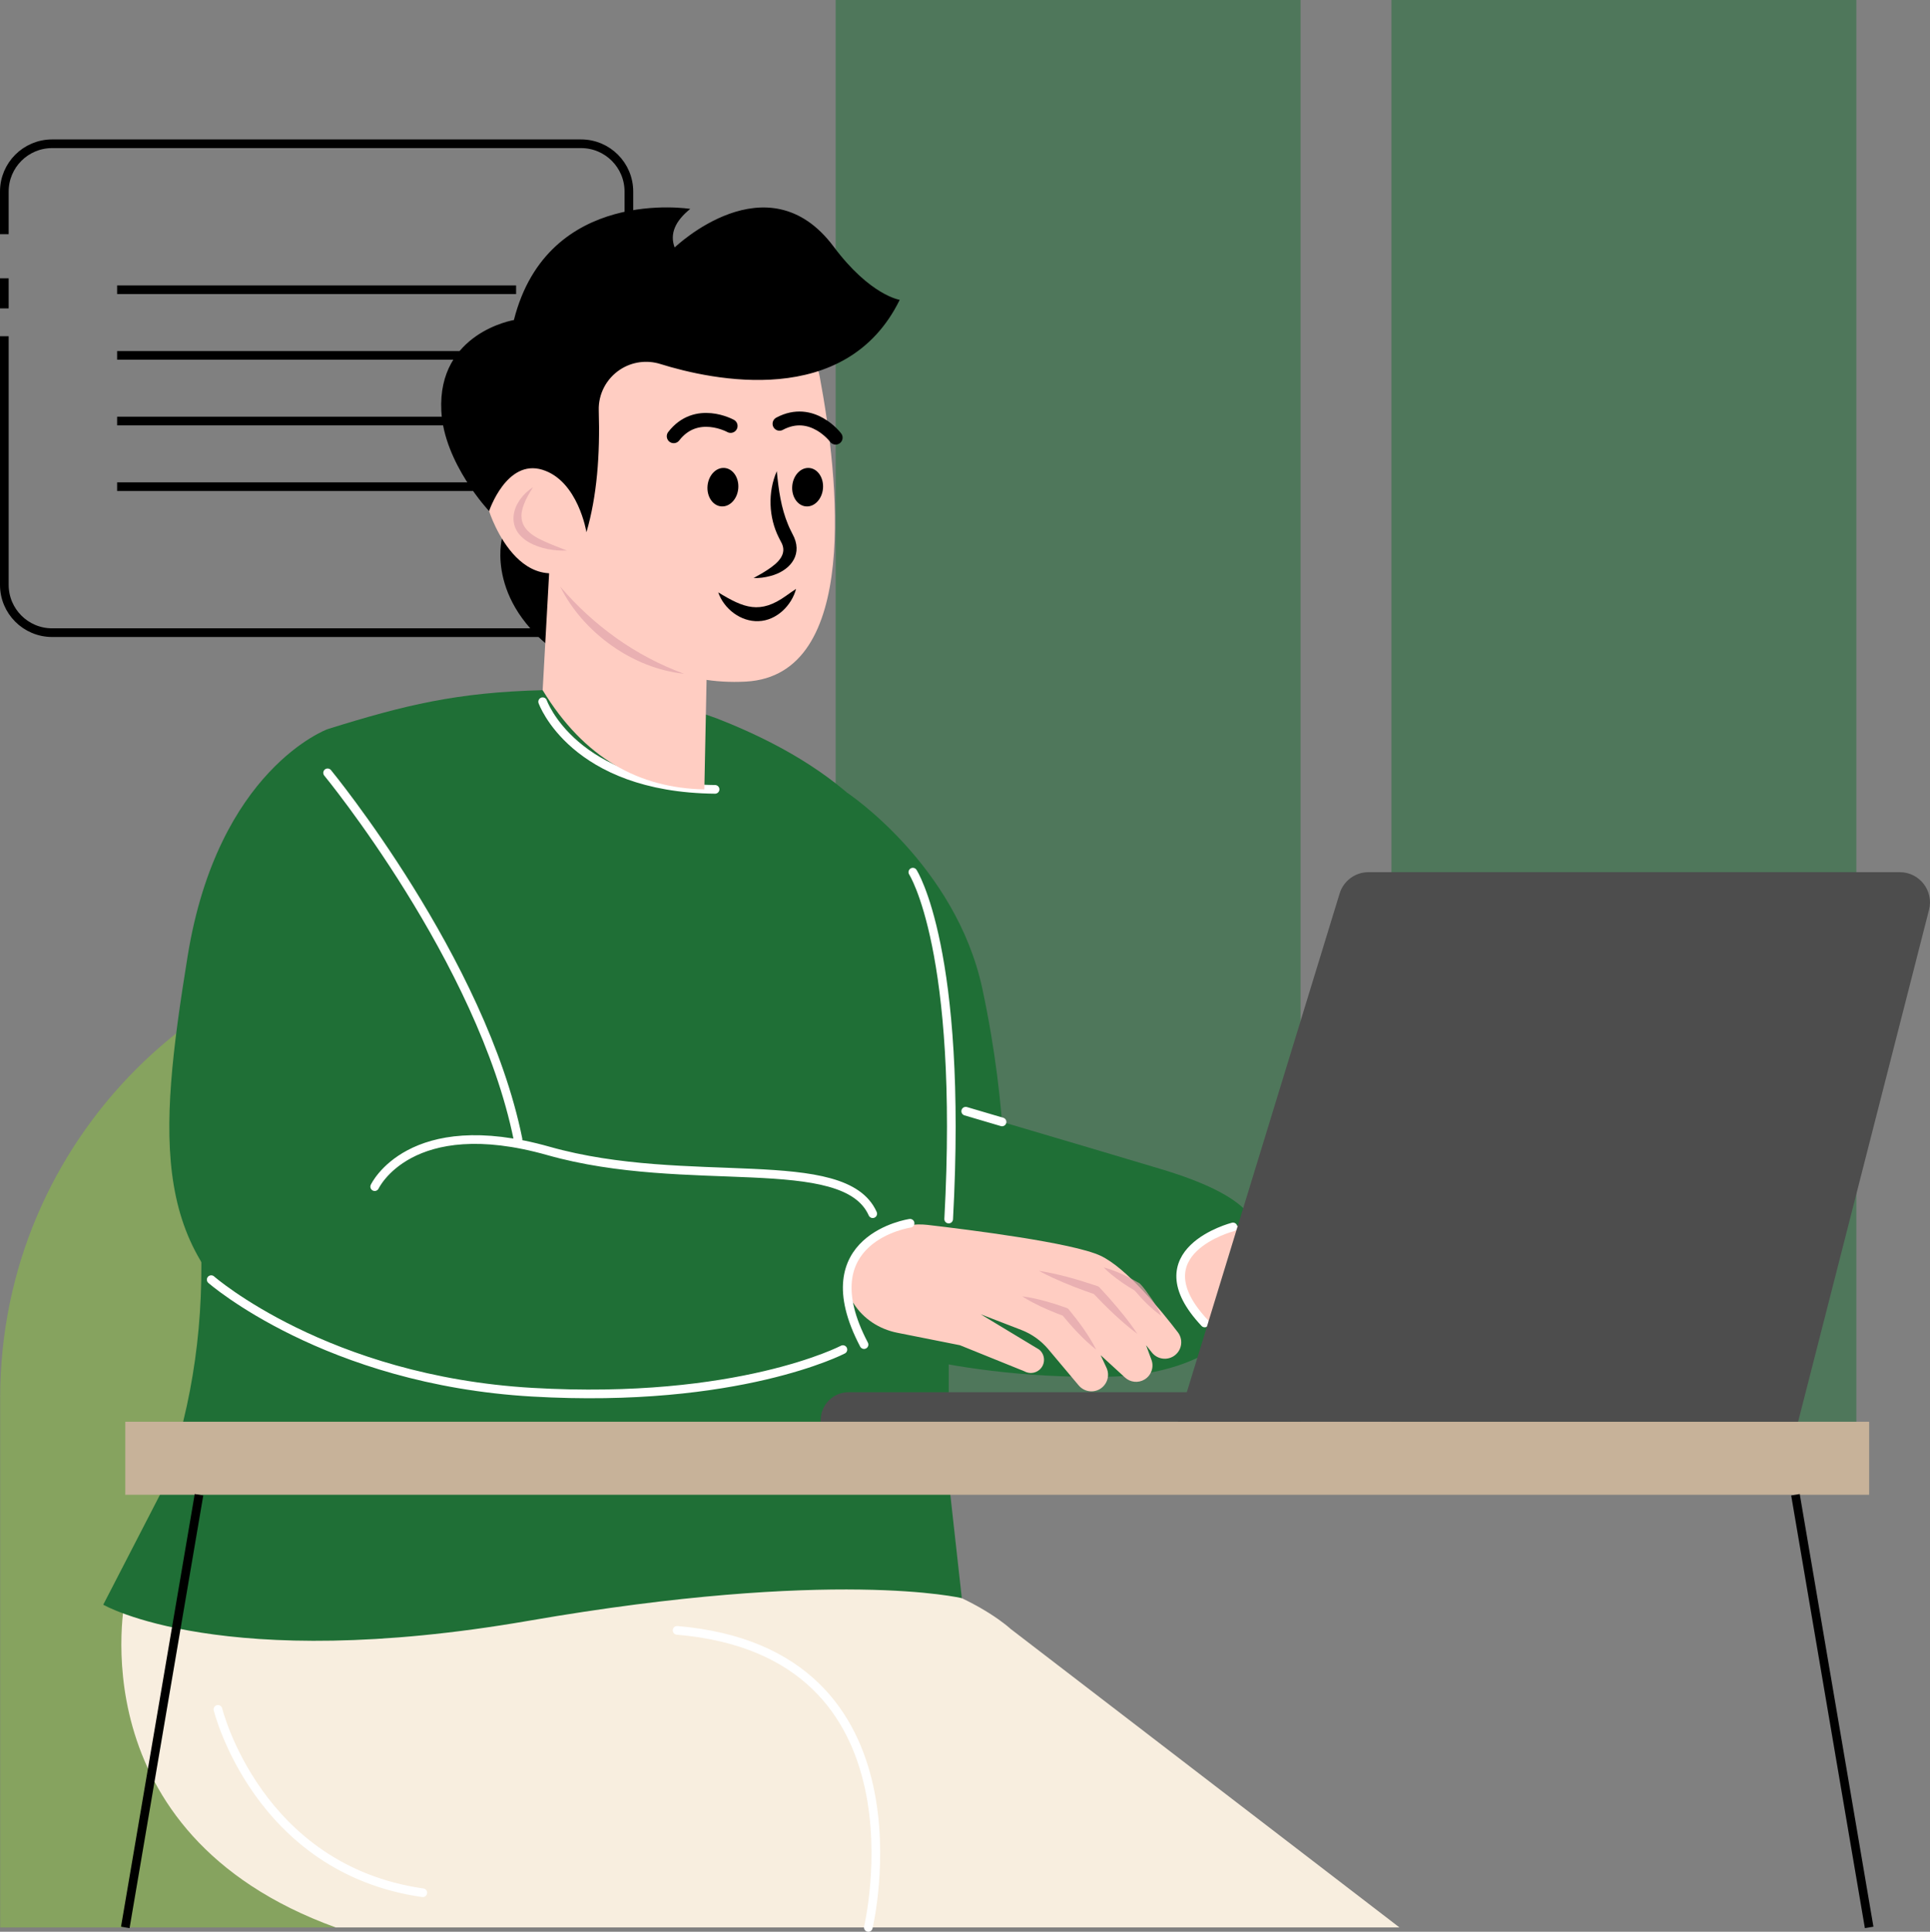 <?xml version="1.0" encoding="UTF-8" standalone="no"?>
<svg
   viewBox="0 0 1112.77 1113.96"
   version="1.1"
   id="svg50"
   sodipodi:docname="img-1.svg"
   inkscape:version="1.3.2 (091e20e, 2023-11-25, custom)"
   xmlns:inkscape="http://www.inkscape.org/namespaces/inkscape"
   xmlns:sodipodi="http://sodipodi.sourceforge.net/DTD/sodipodi-0.dtd"
   xmlns="http://www.w3.org/2000/svg"
   xmlns:svg="http://www.w3.org/2000/svg">
  <rect x="0" y="0" width="1112.77" height="1113.96" fill="#808080" stroke="none"/>
  <sodipodi:namedview
     id="namedview50"
     pagecolor="#ffffff"
     bordercolor="#000000"
     borderopacity="0.25"
     inkscape:showpageshadow="2"
     inkscape:pageopacity="0.0"
     inkscape:pagecheckerboard="0"
     inkscape:deskcolor="#d1d1d1"
     inkscape:zoom="0.24978144"
     inkscape:cx="518.45326"
     inkscape:cy="490.42876"
     inkscape:window-width="1920"
     inkscape:window-height="1001"
     inkscape:window-x="-9"
     inkscape:window-y="-9"
     inkscape:window-maximized="1"
     inkscape:current-layer="g49" />
  <defs
     id="defs1">
    <style
       id="style1">
      .cls-1 {
        fill: #c7b299;
      }

      .cls-1, .cls-2, .cls-3, .cls-4, .cls-5, .cls-6, .cls-7, .cls-8, .cls-9 {
        stroke-width: 0px;
      }

      .cls-2 {
        fill: #4d4d4d;
      }

      .cls-10 {
        mix-blend-mode: multiply;
        opacity: .7;
      }

      .cls-3 {
        fill: #bcd2fd;
      }

      .cls-3, .cls-5 {
        opacity: .5;
      }

      .cls-4 {
        fill: #e0a4ab;
      }

      .cls-5 {
        fill: #8cc63f;
      }

      .cls-11 {
        isolation: isolate;
      }

      .cls-7 {
        fill: #4874ff;
      }

      .cls-12 {
        stroke: #fff;
      }

      .cls-12, .cls-13 {
        stroke-linecap: round;
        stroke-linejoin: round;
      }

      .cls-12, .cls-13, .cls-14 {
        fill: none;
      }

      .cls-12, .cls-14 {
        stroke-width: 5px;
      }

      .cls-8 {
        fill: #204560;
      }

      .cls-13 {
        stroke-width: 8px;
      }

      .cls-13, .cls-14 {
        stroke: #000;
      }

      .cls-14 {
        stroke-miterlimit: 10;
      }

      .cls-9 {
        fill: #ffcdc2;
      }
    </style>
  </defs>
  <g
     class="cls-11"
     id="g50">
    <g
       id="Layer_2"
       data-name="Layer 2">
      <g
         id="Layer_1-2"
         data-name="Layer 1">
        <g
           id="g49">
          <g
             id="g2">
            <rect
               class="cls-3"
               x="481.81"
               width="268.05"
               height="840.92"
               id="rect1"
               style="fill:#1f6f36;fill-opacity:1" />
            <rect
               class="cls-3"
               x="802.26"
               width="268.05"
               height="840.92"
               id="rect2"
               style="fill:#1f6f36;fill-opacity:1" />
          </g>
          <g
             id="g7">
            <line
               class="cls-14"
               x1="2.5"
               y1="177.84"
               x2="2.5"
               y2="160.49"
               id="line2" />
            <path
               class="cls-14"
               d="M2.5,135.05v-24.59c0-15.22,12.34-27.56,27.56-27.56h304.97c15.22,0,27.56,12.34,27.56,27.56v226.81c0,15.22-12.34,27.56-27.56,27.56H30.06c-15.22,0-27.56-12.34-27.56-27.56v-143.38"
               id="path2" />
            <g
               id="g6">
              <line
                 class="cls-14"
                 x1="67.52"
                 y1="167.08"
                 x2="297.56"
                 y2="167.08"
                 id="line3" />
              <line
                 class="cls-14"
                 x1="67.52"
                 y1="204.93"
                 x2="297.56"
                 y2="204.93"
                 id="line4" />
              <line
                 class="cls-14"
                 x1="67.52"
                 y1="242.79"
                 x2="297.56"
                 y2="242.79"
                 id="line5" />
              <line
                 class="cls-14"
                 x1="67.52"
                 y1="280.65"
                 x2="297.56"
                 y2="280.65"
                 id="line6" />
            </g>
          </g>
          <path
             class="cls-5"
             d="M268.15,537.82h0v573.64H.1v-305.59c0-147.94,120.11-268.05,268.05-268.05Z"
             id="path7" />
          <path
             class="cls-7"
             d="M488.52,457.2s62.55,41.51,77.87,112.97c15.32,71.46,13.06,125.62,13.06,125.62h-62.43l-28.49-238.6Z"
             id="path8"
             style="fill:#1f6f36;fill-opacity:1" />
          <path
             class="cls-7"
             d="M185.7,773.53s86.4,46.11,209.2,33.83c82.17-8.22,108.27-48.55,108.27-48.55v-58.92s-5.29-24.66-65.2-25.56c-59.91-.9-178.72-17.2-178.72-17.2,0,0-82.6,25.91-73.55,116.4Z"
             id="path9"
             style="fill:#1f6f36;fill-opacity:1" />
          <path
             class="cls-7"
             d="M475.71,767.58s64.85,27.96,162.88,26.34c64.29-1.06,84.3-37.8,84.3-37.8v-45.88s7.76-17.7-53.29-36.01c-44.68-13.41-145.65-43.13-145.65-43.13,0,0-55.28,66.02-48.24,136.47Z"
             id="path10"
             style="fill:#1f6f36;fill-opacity:1" />
          <path
             class="cls-8"
             d="M500.64,1111.46h306.23l-224.22-172.16s-62.32-59.06-203.74-32.04c-141.42,27.01,35.31,204.21,121.73,204.21Z"
             id="path11"
             style="fill:#f8eedf;fill-opacity:1" />
          <path
             class="cls-8"
             d="M72.24,921.29s-29.13,135.65,121.29,190.17h307.11s14.87-103.31-27.48-140.39c-42.35-37.08-183.46-56.38-183.46-56.38l-217.47,6.59Z"
             id="path12"
             style="fill:#f8eedf;fill-opacity:1" />
          <path
             class="cls-7"
             d="M98.03,850.73l-38.5,74.64s68.6,39.86,245.29,9.26c176.69-30.6,249.73-13.03,249.73-13.03l-24-216.19-432.52,145.32Z"
             id="path13"
             style="fill:#1f6f36;fill-opacity:1" />
          <path
             class="cls-7"
             d="M114.35,692.55c4.49,49.62.52,97.96-13.51,144.79h251.05l-237.55-144.79Z"
             id="path14"
             style="fill:#1f6f36;fill-opacity:1" />
          <path
             class="cls-7"
             d="M394.41,407.64l18.93,6.66c69.31,27.09,118.55,68.82,130.85,142.21,1.78,10.61,2.8,21.52,2.8,32.59v248.24h-186.61l36.19-382.14-2.16-47.56Z"
             id="path15"
             style="fill:#1f6f36;fill-opacity:1" />
          <path
             class="cls-7"
             d="M312.88,398c-49.52,1.25-79.43,8.55-123.99,22.46l109.78,236.54v180.35h109.2v-382.14l-94.98-57.2Z"
             id="path16"
             style="fill:#1f6f36;fill-opacity:1" />
          <path
             class="cls-7"
             d="M188.89,420.46s-63.23,22.97-80.7,130.87c-17.29,106.71-21.64,172.77,53.04,220.65,74.68,47.88,137.44-34.74,137.44-114.99s-109.78-236.54-109.78-236.54Z"
             id="path17"
             style="fill:#1f6f36;fill-opacity:1" />
          <polygon
             class="cls-7"
             points="468.95 713.93 526.32 721.39 491.82 786.12 445.65 786.12 468.95 713.93"
             id="polygon17"
             style="fill:#1f6f36;fill-opacity:1" />
          <g
             id="g22">
            <path
               class="cls-9"
               d="M513.17,709.95c6.68-3.24,14.17-4.46,21.55-3.61,24.22,2.81,83.62,10.28,99.72,17.75,14.99,6.96,35.11,31.66,44.69,44.21,3.12,4.1,2.4,9.93-1.63,13.15h0c-4.09,3.27-10.07,2.61-13.34-1.49l-3.37-4.22,3.1,8.4c1.58,4.27-.12,9.05-4.03,11.38h0c-3.58,2.13-8.13,1.66-11.2-1.15l-14.07-12.89,3.37,7.22c2.78,5.96-1.14,12.9-7.68,13.58h0c-3.17.33-6.29-.93-8.34-3.37l-17.57-20.91c-4.15-4.93-9.47-8.74-15.48-11.06l-23.49-9.07,33.74,20.37c3.68,3,3.75,8.6.13,11.68h0c-2.43,2.07-5.9,2.41-8.68.83l-37.15-15.02-36.14-7.19c-10.34-2.06-19.61-8.06-25.21-17-9.18-14.65-4.37-29.26,21.08-41.62Z"
               id="path18" />
            <g
               class="cls-10"
               id="g19">
              <path
                 class="cls-4"
                 d="M655.78,769.21c-9.29-6.97-17.58-15.1-25.58-23.47,0,0,1.01.65,1.01.65-8.26-2.81-16.4-5.93-24.33-9.59-2.64-1.26-5.28-2.5-7.85-3.96,11.54,1.81,22.74,5.13,33.79,8.83.4.13.74.37,1.01.65,1.97,2.11,3.93,4.23,5.84,6.39,5.75,6.53,11.31,13.22,16.11,20.51h0Z"
                 id="path19" />
            </g>
            <g
               class="cls-10"
               id="g20">
              <path
                 class="cls-4"
                 d="M632.01,778.26c-7.4-5.83-13.75-12.84-19.71-20.08,0,0,1.08.76,1.08.76-6.22-2.3-12.35-4.9-18.23-8.01-1.97-1.05-3.92-2.14-5.81-3.39,4.46.54,8.79,1.56,13.11,2.71,4.27,1.17,8.48,2.51,12.64,4,.43.15.79.41,1.06.74,5.95,7.27,11.59,14.87,15.88,23.27h0Z"
                 id="path20" />
            </g>
            <g
               class="cls-10"
               id="g21">
              <path
                 class="cls-4"
                 d="M669.6,758.78c-5.98-4.17-11.04-9.47-15.74-14.98,0,0,.66.56.66.56-4.87-2.81-9.57-5.96-13.92-9.56-1.45-1.23-2.88-2.48-4.22-3.91,7.34,1.95,14.15,5.38,20.68,9.17,2.75,2.69,4.86,6.05,7.12,9.19,2.02,3.05,3.93,6.15,5.42,9.53h0Z"
                 id="path21" />
            </g>
          </g>
          <g
             id="g26">
            <path
               class="cls-9"
               d="M704.45,709.95c6.68-3.24,14.17-4.46,21.55-3.61,24.22,2.81,83.62,10.28,99.72,17.75,14.99,6.96,35.11,31.66,44.69,44.21,3.12,4.1,2.4,9.93-1.63,13.15h0c-4.09,3.27-10.07,2.61-13.34-1.49l-3.37-4.22,3.1,8.4c1.58,4.27-.12,9.05-4.03,11.38h0c-3.58,2.13-8.13,1.66-11.2-1.15l-14.07-12.89,3.37,7.22c2.78,5.96-1.14,12.9-7.68,13.58h0c-3.17.33-6.29-.93-8.34-3.37l-17.57-20.91c-4.15-4.93-9.47-8.74-15.48-11.06l-23.49-9.07,33.74,20.37c3.68,3,3.75,8.6.13,11.68h0c-2.43,2.07-5.9,2.41-8.68.83l-37.15-15.02-36.14-7.19c-10.34-2.06-19.61-8.06-25.21-17-9.18-14.65-4.37-29.26,21.08-41.62Z"
               id="path22" />
            <g
               class="cls-10"
               id="g23">
              <path
                 class="cls-4"
                 d="M847.06,769.21c-9.29-6.97-17.58-15.1-25.58-23.47,0,0,1.01.65,1.01.65-8.26-2.81-16.4-5.93-24.33-9.59-2.64-1.26-5.28-2.5-7.85-3.96,11.54,1.81,22.74,5.13,33.79,8.83.4.13.74.37,1.01.65,1.97,2.11,3.93,4.23,5.84,6.39,5.75,6.53,11.31,13.22,16.11,20.51h0Z"
                 id="path23" />
            </g>
            <g
               class="cls-10"
               id="g24">
              <path
                 class="cls-4"
                 d="M823.3,778.26c-7.4-5.83-13.75-12.84-19.71-20.08,0,0,1.08.76,1.08.76-6.22-2.3-12.35-4.9-18.23-8.01-1.97-1.05-3.92-2.14-5.81-3.39,4.46.54,8.79,1.56,13.11,2.71,4.27,1.17,8.48,2.51,12.64,4,.43.15.79.41,1.06.74,5.95,7.27,11.59,14.87,15.88,23.27h0Z"
                 id="path24" />
            </g>
            <g
               class="cls-10"
               id="g25">
              <path
                 class="cls-4"
                 d="M860.88,758.78c-5.98-4.17-11.04-9.47-15.74-14.98,0,0,.66.56.66.56-4.87-2.81-9.57-5.96-13.92-9.56-1.45-1.23-2.88-2.48-4.22-3.91,7.34,1.95,14.15,5.38,20.68,9.17,2.75,2.69,4.86,6.05,7.12,9.19,2.02,3.05,3.93,6.15,5.42,9.53h0Z"
                 id="path25" />
            </g>
          </g>
          <path
             class="cls-12"
             d="M188.89,445.66s88.86,108.05,109.78,211.33"
             id="path26" />
          <path
             class="cls-12"
             d="M216.04,684.3s20.15-43.28,100.25-20.59c80.1,22.68,170.47-.62,186.89,36.19"
             id="path27" />
          <path
             class="cls-12"
             d="M121.77,737.92s66.2,58.02,185.1,64.91c118.91,6.89,179.11-24.57,179.11-24.57"
             id="path28" />
          <path
             class="cls-12"
             d="M526.32,502.94s29.05,44.87,20.66,200.04"
             id="path29" />
          <path
             class="cls-12"
             d="M524.72,705.41s-58.86,8.52-26.55,69.97"
             id="path30" />
          <path
             class="cls-12"
             d="M312.88,404.65s17.57,49.75,99.4,50.54"
             id="path31" />
          <path
             class="cls-12"
             d="M500.64,1111.46s37.89-158.77-110.25-171.29"
             id="path32" />
          <path
             class="cls-12"
             d="M125.66,985.73s22.71,92.15,118.11,105.75"
             id="path33" />
          <g
             id="g45">
            <path
               class="cls-6"
               d="M289.4,310.6s-10.32,38.93,37.96,69.92c48.29,30.98,3.62-134.54-37.96-69.92Z"
               id="path34" />
            <path
               class="cls-9"
               d="M317.47,315.02l-4.59,82.98c24,39.41,55.76,56.51,93.22,57.2l1.77-87.22-66.59-73.98-23.81,21.02Z"
               id="path35" />
            <path
               class="cls-9"
               d="M281.98,294.71s19.95,63.38,64.44,21.72c49.39-46.25-59.67-105.93-64.44-21.72Z"
               id="path36" />
            <path
               class="cls-9"
               d="M433.57,183.3c19.39.99,35.55,15.15,39.11,34.23,10.76,57.63,23.6,171.83-42.57,175.52-73.68,4.11-113.41-62.44-113.41-62.44l7.41-111.53c1.52-22.88,21.12-40.3,44.02-39.13l65.44,3.35Z"
               id="path37" />
            <path
               class="cls-6"
               d="M338.13,306.9c6.04-20.73,7.88-44.52,7.09-70.22-.29-9.48,4.42-18.41,12.36-23.59l.04-.03c6.84-4.46,15.31-5.59,23.11-3.16,29.71,9.27,107.08,26.14,138.01-37,0,0-17.03-2.48-38.13-30.72-38.13-51.02-91.63.53-91.63.53-2.99-7.96.42-15.34,9-22.25,0,0-82.1-13.24-101.69,64.09,0,0-44.14,7.24-41.84,52.44,1.53,30.15,27.54,57.73,27.54,57.73,0,0,10.06-30.19,30.72-23.83,20.66,6.36,25.42,36.02,25.42,36.02Z"
               id="path38" />
            <g
               class="cls-10"
               id="g39">
              <path
                 class="cls-4"
                 d="M322.97,338.2c19.17,22.56,43.58,40.14,71.44,50.34-29.55-3.05-58.36-23.79-71.44-50.34h0Z"
                 id="path39" />
            </g>
            <ellipse
               class="cls-6"
               cx="416.77"
               cy="280.92"
               rx="11.12"
               ry="8.89"
               transform="translate(99.6 670.81) rotate(-84.85)"
               id="ellipse39" />
            <ellipse
               class="cls-6"
               cx="465.62"
               cy="280.92"
               rx="11.12"
               ry="8.89"
               transform="translate(144.06 719.47) rotate(-84.85)"
               id="ellipse40" />
            <path
               class="cls-13"
               d="M421.25,245.63s-19.74-10.98-32.81,5.93"
               id="path40" />
            <path
               class="cls-13"
               d="M481.81,252.38s-13.52-18.09-32.37-8.01"
               id="path41" />
            <path
               class="cls-6"
               d="M447.88,271.71c1.04,10.9,2.42,21.03,6.54,30.93.94,2.4,2.4,4.93,3.47,7.27,4.77,11.14-3.38,19.6-13.69,22.24-3.2.85-6.44,1.32-9.7,1.17,2.85-1.55,5.57-3.08,8.1-4.76,5.84-3.85,11.87-9.11,7.6-16.29,0,0-1.08-2.09-1.08-2.09-5.96-11.77-6.53-26.44-1.24-38.47h0Z"
               id="path42" />
            <path
               class="cls-6"
               d="M414.11,341.6c14.93,9.13,24.13,12.72,39.16,1.94,1.89-1.31,3.73-2.68,5.72-3.95-2.55,9.59-11.28,18.29-21.67,18.61-10.27.39-19.93-7.1-23.21-16.6h0Z"
               id="path43" />
            <g
               class="cls-10"
               id="g44">
              <path
                 class="cls-4"
                 d="M307.36,280.92c-9.06,14.07-10.68,23.7,6.31,31.18,4.18,1.95,8.65,3.52,13.18,5.38-7.36.25-14.96-.98-21.57-4.55-14.72-8.27-10.17-24.01,2.08-32.02h0Z"
                 id="path44" />
            </g>
          </g>
          <path
             class="cls-12"
             d="M710.89,707.52s-55.11,14.11-16.3,55.38"
             id="path45" />
          <line
             class="cls-12"
             x1="577.74"
             y1="646.97"
             x2="556.8"
             y2="640.79"
             id="line45" />
          <g
             id="g48">
            <path
               class="cls-2"
               d="M489.29,802.83h252.96v17.03h-269.08v-.91c0-8.9,7.23-16.13,16.13-16.13Z"
               id="path46" />
            <rect
               class="cls-1"
               x="72.24"
               y="819.86"
               width="1005.45"
               height="42.11"
               id="rect46" />
            <path
               class="cls-2"
               d="M772.38,515.25l-93.32,304.61h357.67l75.48-295.2c2.81-11.01-5.5-21.71-16.86-21.71h-306.34c-7.65,0-14.4,4.99-16.64,12.31Z"
               id="path47" />
            <line
               class="cls-14"
               x1="1035.2"
               y1="861.97"
               x2="1077.69"
               y2="1111.46"
               id="line47" />
            <line
               class="cls-14"
               x1="114.73"
               y1="861.97"
               x2="72.24"
               y2="1111.46"
               id="line48" />
          </g>
        </g>
      </g>
    </g>
  </g>
</svg>
